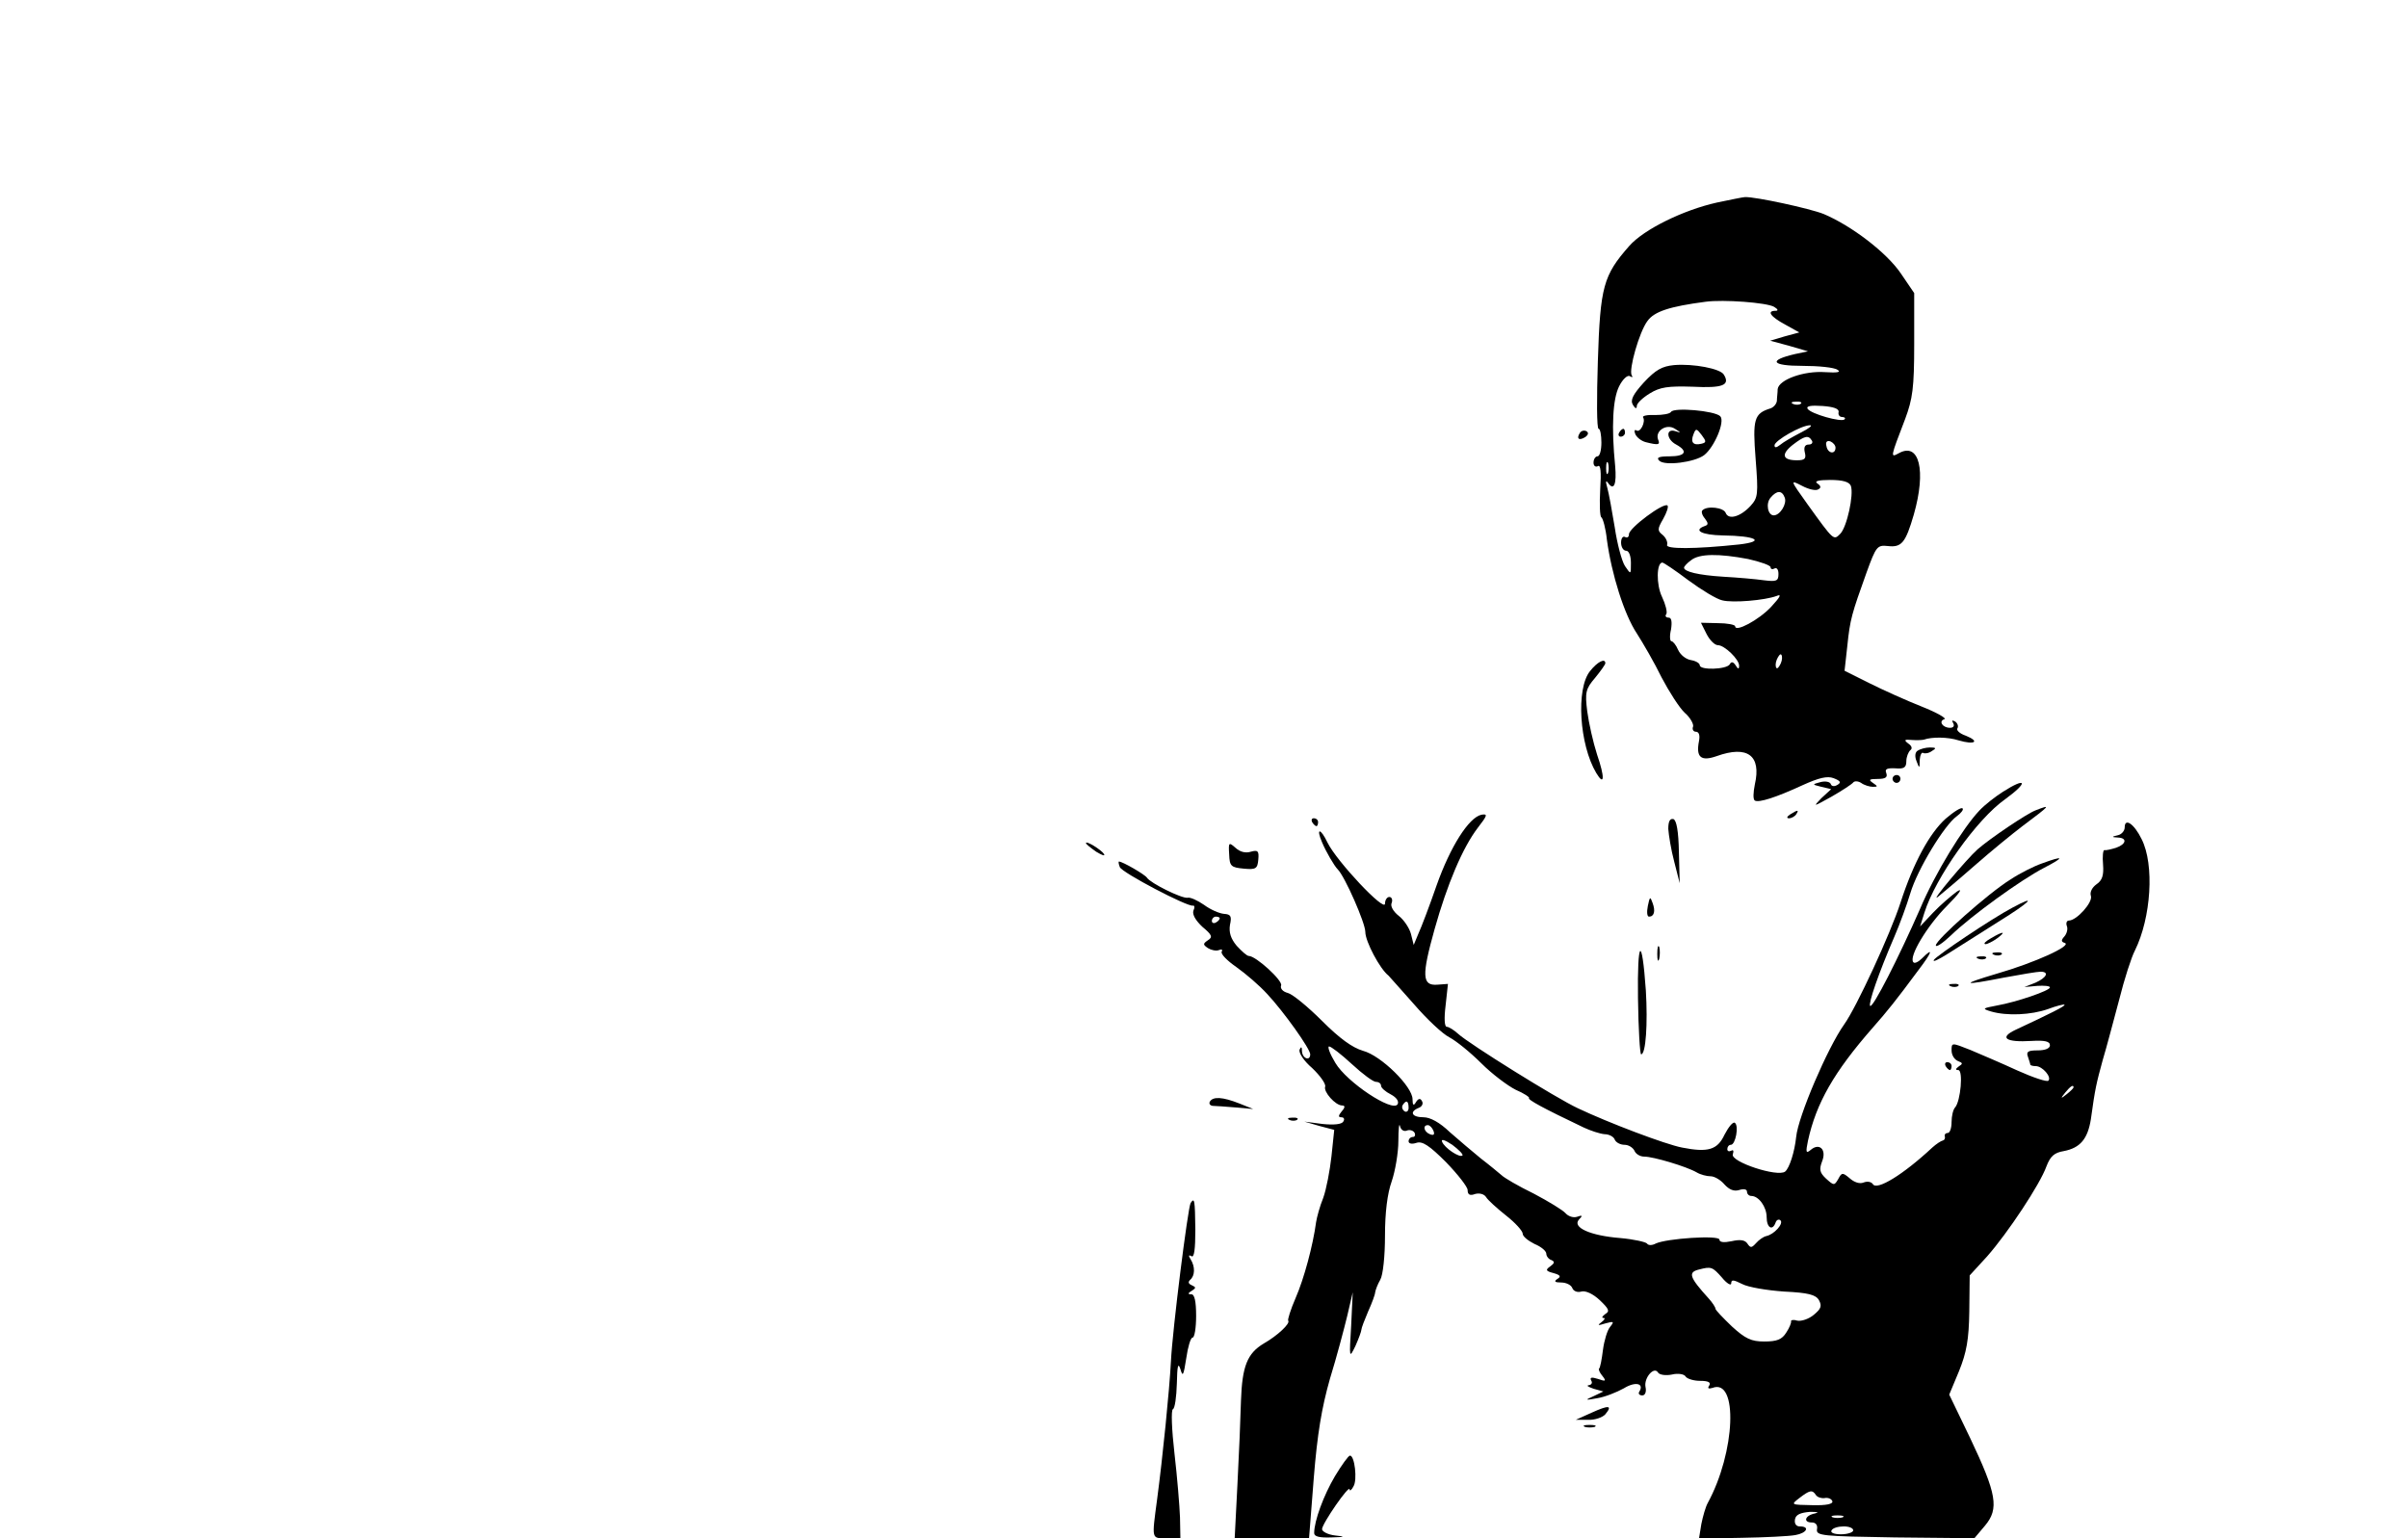 <?xml version="1.0" standalone="no"?>
<!DOCTYPE svg PUBLIC "-//W3C//DTD SVG 20010904//EN"
 "http://www.w3.org/TR/2001/REC-SVG-20010904/DTD/svg10.dtd">
<svg version="1.0" xmlns="http://www.w3.org/2000/svg"
 width="612pt" height="391pt" viewBox="0 0 612 391"
 preserveAspectRatio="xMidYMid meet">

<g transform="translate(0,391) scale(0.1,-0.1)"
fill="#000000" stroke="none">
<path d="M4363 3395 c-85 -19 -185 -68 -222 -110 -66 -75 -74 -103 -80 -293
-3 -94 -3 -172 2 -172 4 0 7 -16 7 -35 0 -19 -4 -35 -10 -35 -5 0 -10 -7 -10
-16 0 -8 5 -12 11 -9 7 5 9 -14 6 -59 -2 -37 -1 -69 3 -71 4 -3 11 -28 14 -57
12 -88 44 -190 76 -238 16 -25 45 -75 63 -112 19 -36 45 -77 59 -90 14 -12 23
-29 21 -35 -3 -7 1 -13 7 -13 8 0 11 -9 8 -24 -8 -41 5 -52 45 -38 78 28 114
2 97 -72 -4 -20 -5 -38 0 -41 10 -6 54 8 121 39 42 19 63 24 79 18 18 -7 20
-11 10 -17 -8 -5 -15 -4 -17 2 -2 6 -14 8 -26 5 -22 -6 -22 -6 2 -12 l25 -6
-25 -23 c-22 -23 -21 -22 26 4 28 16 52 32 55 36 3 4 12 4 20 -1 8 -6 22 -10
30 -10 13 0 13 1 0 10 -12 8 -9 10 12 10 20 0 26 4 22 15 -4 10 1 13 23 12 22
-2 28 2 28 18 0 11 5 23 10 28 6 4 4 11 -5 17 -12 9 -10 11 10 9 14 -1 27 0
30 1 20 7 60 7 88 -2 41 -12 55 -3 18 12 -15 5 -25 14 -21 19 3 5 0 13 -6 17
-8 4 -9 3 -5 -4 4 -7 1 -12 -8 -12 -19 0 -30 17 -14 22 6 2 -20 17 -58 32 -38
15 -98 42 -132 59 l-64 32 7 63 c7 68 11 81 49 187 24 66 27 70 54 67 35 -4
45 8 66 80 32 112 14 185 -38 156 -22 -12 -22 -12 16 87 19 51 23 79 23 190
l0 130 -34 50 c-36 53 -125 121 -196 151 -35 14 -173 44 -200 43 -5 0 -38 -7
-72 -14z m146 -265 c10 -6 11 -10 4 -10 -24 0 -13 -15 24 -35 l36 -20 -37 -10
-37 -11 48 -13 48 -14 -33 -7 c-69 -16 -60 -30 19 -30 40 0 81 -4 89 -10 10
-6 0 -8 -31 -6 -54 4 -118 -19 -121 -43 0 -9 -2 -22 -2 -30 -1 -8 -8 -16 -16
-19 -42 -13 -46 -27 -38 -129 7 -90 6 -98 -13 -119 -26 -28 -56 -36 -63 -18
-5 14 -47 19 -59 7 -4 -3 -1 -13 6 -21 9 -12 9 -16 0 -19 -31 -11 -8 -23 45
-24 85 -1 111 -15 42 -23 -113 -12 -188 -12 -183 -1 2 7 -3 18 -11 25 -14 11
-14 15 1 41 9 16 14 31 11 34 -9 9 -98 -57 -98 -73 0 -7 -4 -10 -10 -7 -5 3
-10 -3 -10 -14 0 -12 6 -21 13 -21 7 0 12 -13 12 -31 0 -30 0 -30 -15 -8 -8
12 -20 57 -26 98 -7 42 -15 87 -19 101 -5 17 -4 21 3 11 14 -19 21 -1 17 44
-10 101 -6 171 10 203 9 18 21 29 27 26 6 -4 9 -3 5 2 -8 14 19 110 40 138 17
24 56 37 148 49 45 6 155 -2 174 -13z m68 -246 c-3 -3 -12 -4 -19 -1 -8 3 -5
6 6 6 11 1 17 -2 13 -5z m96 -21 c-2 -7 2 -13 9 -13 6 0 9 -3 6 -6 -8 -8 -86
14 -94 27 -4 7 9 9 38 7 28 -2 42 -7 41 -15z m-97 -53 c-21 -11 -44 -24 -52
-31 -9 -7 -14 -8 -14 -1 0 12 68 51 90 51 8 0 -2 -8 -24 -19z m29 -20 c3 -5 0
-10 -8 -10 -10 0 -13 -7 -10 -20 4 -16 0 -20 -20 -20 -37 0 -41 15 -11 39 30
23 40 26 49 11z m60 -18 c0 -18 -20 -15 -23 4 -3 10 1 15 10 12 7 -3 13 -10
13 -16z m-578 -64 c-3 -7 -5 -2 -5 12 0 14 2 19 5 13 2 -7 2 -19 0 -25z m534
-42 c8 4 7 9 -2 15 -9 6 3 9 32 9 33 0 49 -5 53 -15 8 -22 -10 -105 -27 -122
-17 -17 -16 -18 -83 75 -45 63 -45 63 -14 47 17 -9 35 -13 41 -9z m-85 -21 c6
-16 -12 -45 -28 -45 -15 0 -21 30 -8 45 16 19 29 19 36 0z m-93 -156 c31 -7
57 -16 57 -21 0 -5 5 -6 10 -3 6 3 10 -3 10 -14 0 -18 -5 -20 -37 -16 -21 3
-67 7 -103 9 -64 4 -100 13 -100 23 0 3 8 12 18 19 21 17 71 17 145 3z m-152
-54 c34 -25 72 -48 86 -51 27 -7 108 0 138 11 14 6 10 -2 -14 -28 -31 -33 -91
-65 -91 -49 0 4 -20 8 -44 8 l-43 1 14 -28 c8 -16 21 -29 29 -29 17 0 54 -36
54 -52 0 -10 -3 -9 -9 1 -6 9 -11 10 -15 2 -9 -13 -76 -15 -76 -2 0 5 -10 11
-22 13 -13 2 -27 13 -33 26 -5 12 -13 22 -17 22 -4 0 -5 14 -1 30 3 20 1 30
-6 30 -7 0 -10 4 -6 9 3 5 -2 25 -11 44 -15 31 -14 87 1 87 3 0 33 -20 66 -45z
m235 -211 c-4 -9 -9 -15 -11 -12 -3 3 -3 13 1 22 4 9 9 15 11 12 3 -3 3 -13
-1 -22z"/>
<path d="M4255 2982 c-31 -3 -47 -12 -77 -44 -28 -31 -35 -45 -28 -57 6 -10
10 -11 10 -3 0 7 15 21 33 32 26 16 46 19 109 17 77 -4 96 4 79 31 -9 15 -77
28 -126 24z"/>
<path d="M4247 2863 c-3 -5 -21 -8 -41 -8 -19 1 -33 -2 -30 -6 7 -11 -7 -40
-17 -33 -5 3 -6 -2 -3 -9 3 -8 15 -18 27 -21 32 -8 37 -7 31 7 -8 22 22 41 43
27 16 -10 16 -11 1 -6 -25 8 -23 -21 2 -34 31 -17 24 -30 -17 -30 -27 0 -34
-3 -26 -11 14 -14 90 -4 114 14 26 20 54 86 41 99 -14 14 -118 23 -125 11z
m77 -81 c-21 -5 -28 4 -20 24 6 16 8 15 21 -2 12 -16 12 -19 -1 -22z"/>
<path d="M4115 2810 c-3 -5 -1 -10 4 -10 6 0 11 5 11 10 0 6 -2 10 -4 10 -3 0
-8 -4 -11 -10z"/>
<path d="M4015 2809 c-9 -14 -2 -20 14 -10 8 6 9 11 3 15 -6 3 -14 1 -17 -5z"/>
<path d="M4041 2204 c-36 -45 -27 -187 16 -259 21 -35 22 -11 2 47 -10 31 -21
80 -25 110 -6 48 -4 57 20 85 14 17 26 34 26 37 0 14 -20 4 -39 -20z"/>
<path d="M4874 2002 c-7 -4 -8 -15 -3 -27 7 -19 8 -19 8 3 1 13 5 21 9 18 4
-2 14 -1 22 5 12 7 11 9 -5 9 -11 0 -25 -4 -31 -8z"/>
<path d="M4810 1930 c0 -5 5 -10 10 -10 6 0 10 5 10 10 0 6 -4 10 -10 10 -5 0
-10 -4 -10 -10z"/>
<path d="M5090 1897 c-19 -12 -46 -33 -59 -47 -42 -44 -113 -160 -151 -250
-54 -123 -120 -253 -127 -247 -5 6 21 82 62 177 13 30 31 79 40 109 18 61 87
174 118 196 11 8 18 17 15 20 -3 4 -22 -8 -43 -26 -41 -37 -82 -112 -115 -214
-26 -80 -112 -266 -143 -309 -42 -59 -117 -234 -122 -286 -4 -38 -17 -79 -28
-88 -19 -15 -140 25 -133 44 3 9 1 12 -4 9 -6 -3 -10 -1 -10 4 0 6 4 11 9 11
12 0 21 49 10 56 -5 3 -16 -11 -26 -30 -18 -39 -42 -46 -108 -33 -42 8 -187
63 -265 100 -54 25 -277 164 -304 189 -11 10 -24 18 -29 18 -6 0 -7 22 -3 54
l6 55 -27 -2 c-39 -3 -40 23 -7 141 32 114 71 207 110 258 24 31 26 36 9 33
-32 -7 -79 -81 -114 -180 -18 -52 -39 -107 -46 -122 l-12 -29 -7 28 c-4 15
-18 36 -31 46 -14 11 -22 25 -18 33 3 8 0 15 -6 15 -6 0 -11 -8 -11 -17 0 -23
-123 108 -146 155 -18 38 -30 38 -14 1 10 -24 31 -60 40 -69 18 -18 70 -136
70 -159 0 -24 37 -94 59 -111 3 -3 32 -36 65 -73 32 -37 72 -75 90 -84 17 -9
53 -38 81 -66 27 -27 67 -57 87 -67 21 -9 36 -19 34 -21 -4 -4 34 -25 139 -75
17 -8 41 -16 53 -17 12 0 24 -7 26 -14 3 -7 14 -13 25 -13 10 0 21 -7 25 -15
3 -8 14 -15 25 -15 23 0 107 -25 133 -40 10 -6 26 -10 36 -10 9 0 25 -9 35
-21 12 -13 24 -18 37 -14 12 4 20 2 20 -4 0 -6 5 -11 11 -11 19 0 39 -28 39
-54 0 -27 15 -36 23 -13 2 6 8 9 12 5 9 -8 -16 -36 -36 -40 -8 -2 -19 -10 -26
-18 -11 -12 -14 -13 -22 -1 -6 9 -18 11 -40 6 -19 -4 -31 -3 -31 4 0 12 -135
3 -162 -10 -9 -5 -19 -5 -22 0 -3 4 -34 11 -68 14 -76 6 -123 27 -105 47 10
10 9 12 -5 7 -9 -3 -22 1 -29 9 -7 8 -43 30 -81 50 -39 19 -75 40 -82 47 -7 6
-31 26 -52 42 -21 17 -56 47 -79 67 -26 25 -50 38 -67 38 -30 0 -37 14 -12 24
8 3 12 11 8 17 -4 8 -9 7 -15 -2 -6 -11 -9 -9 -9 7 0 32 -80 111 -126 123 -27
8 -59 31 -104 76 -36 36 -75 68 -87 71 -12 3 -20 11 -17 19 5 12 -64 75 -82
75 -5 0 -18 12 -31 26 -15 18 -20 34 -17 53 5 22 2 27 -15 28 -12 1 -35 11
-51 23 -16 11 -35 20 -42 18 -15 -2 -94 37 -103 51 -5 8 -62 41 -71 41 -2 0
-1 -6 2 -14 5 -14 173 -102 186 -98 4 1 5 -5 1 -13 -3 -10 6 -25 23 -41 24
-20 27 -26 14 -34 -13 -9 -13 -11 0 -20 8 -5 21 -8 28 -5 7 3 10 1 7 -4 -3 -6
14 -23 37 -39 24 -17 59 -47 79 -69 42 -45 109 -139 109 -153 0 -18 -20 -11
-21 8 0 11 -2 13 -6 4 -3 -8 11 -29 32 -47 20 -19 35 -40 33 -47 -5 -13 26
-48 43 -48 8 0 8 -5 -1 -15 -9 -11 -9 -15 -1 -15 7 0 9 -5 5 -11 -4 -7 -24 -9
-53 -6 l-46 6 38 -11 38 -10 -7 -67 c-4 -36 -13 -84 -21 -106 -9 -22 -16 -49
-18 -61 -8 -60 -31 -145 -52 -193 -13 -30 -21 -56 -19 -58 6 -7 -27 -38 -62
-58 -42 -25 -55 -58 -58 -145 -1 -41 -5 -137 -9 -213 l-7 -137 94 0 95 0 12
153 c9 112 20 178 41 252 17 55 36 127 44 160 l14 60 -4 -85 c-5 -83 -5 -84
11 -51 8 18 15 37 15 41 0 4 8 25 17 46 10 22 18 44 18 49 1 6 6 20 13 32 7
12 12 60 12 112 0 59 6 107 17 138 9 26 17 73 17 103 0 30 2 47 4 38 2 -9 9
-15 17 -12 7 3 16 1 20 -5 3 -6 1 -11 -4 -11 -6 0 -11 -5 -11 -11 0 -6 8 -8
20 -4 15 5 33 -7 75 -49 30 -31 55 -63 55 -71 0 -12 6 -15 19 -10 11 3 23 0
28 -8 4 -7 27 -28 51 -47 23 -18 42 -39 42 -46 0 -7 14 -18 30 -26 17 -7 30
-18 30 -25 0 -6 6 -14 13 -16 9 -4 8 -8 -3 -16 -13 -9 -11 -12 8 -17 18 -5 20
-9 10 -15 -9 -6 -7 -9 10 -9 12 0 25 -6 28 -14 3 -8 13 -12 23 -9 11 3 30 -6
47 -22 23 -22 26 -28 14 -35 -8 -6 -10 -10 -5 -10 6 0 3 -5 -5 -11 -11 -8 -9
-9 10 -3 22 6 23 5 12 -9 -7 -8 -15 -35 -18 -58 -3 -24 -7 -46 -10 -48 -2 -2
2 -11 9 -19 10 -13 8 -14 -12 -7 -16 5 -21 4 -17 -4 4 -6 1 -11 -6 -12 -7 -1
-2 -4 12 -9 l25 -7 -25 -12 c-23 -10 -22 -11 10 -5 19 3 49 15 67 25 29 18 53
13 39 -9 -3 -5 1 -9 8 -9 7 0 11 9 8 22 -4 23 22 53 32 36 4 -6 20 -8 35 -5
16 4 32 1 35 -5 4 -6 21 -11 37 -11 21 0 28 -4 23 -12 -5 -7 -2 -9 8 -6 66 26
59 -163 -12 -293 -5 -9 -12 -33 -16 -53 l-6 -37 108 2 c60 1 121 4 137 7 29 5
38 22 11 22 -9 0 -14 7 -12 18 2 12 14 17 38 19 19 0 25 -1 13 -4 -26 -5 -31
-23 -8 -23 10 0 15 -7 13 -17 -3 -17 13 -18 198 -21 l202 -2 27 32 c36 43 30
80 -38 223 l-53 110 25 60 c19 47 25 80 26 151 l1 92 44 48 c53 60 135 184
151 229 10 26 20 35 44 39 42 8 61 31 69 81 11 80 14 91 30 150 10 33 28 102
42 154 13 52 31 108 40 125 41 83 50 218 17 283 -19 39 -43 55 -43 30 0 -9 -8
-18 -17 -20 -17 -4 -17 -5 0 -6 24 -1 21 -17 -5 -26 -13 -4 -26 -7 -30 -6 -3
0 -5 -16 -3 -37 2 -27 -2 -40 -17 -50 -11 -8 -17 -20 -14 -29 6 -16 -36 -63
-56 -63 -5 0 -8 -6 -5 -14 3 -7 0 -19 -6 -26 -9 -10 -9 -14 1 -17 18 -7 -76
-50 -173 -78 -94 -28 -89 -31 18 -10 43 8 85 15 93 15 23 0 16 -15 -13 -28
l-28 -11 33 3 c17 1 32 0 32 -4 0 -8 -84 -37 -135 -46 -37 -7 -38 -8 -15 -15
41 -12 102 -9 145 6 21 8 41 13 42 11 3 -3 -35 -22 -125 -64 -42 -20 -24 -32
41 -28 34 2 47 -1 47 -11 0 -8 -12 -13 -31 -13 -24 0 -30 -3 -25 -16 3 -9 6
-18 6 -20 0 -2 6 -4 14 -4 17 0 41 -28 32 -37 -3 -4 -39 8 -79 26 -39 18 -93
41 -119 52 -48 19 -48 19 -48 -1 0 -12 7 -23 16 -27 13 -5 13 -7 2 -14 -8 -6
-9 -9 -1 -9 13 0 6 -79 -8 -95 -5 -5 -9 -22 -9 -37 0 -15 -4 -28 -10 -28 -5 0
-9 -4 -7 -9 1 -5 -1 -9 -5 -10 -5 -1 -17 -9 -27 -18 -74 -69 -141 -110 -151
-93 -4 6 -14 8 -24 4 -10 -4 -24 1 -35 11 -18 15 -20 15 -29 -2 -10 -17 -11
-17 -31 1 -16 15 -18 23 -10 44 12 30 -7 48 -29 29 -12 -10 -13 -6 -7 23 21
96 66 175 165 288 37 42 58 68 115 145 36 47 40 61 10 31 -9 -9 -19 -14 -22
-10 -13 13 35 93 86 144 31 31 41 46 25 36 -15 -11 -43 -35 -61 -54 l-33 -35
11 35 c28 89 133 238 206 289 59 43 54 57 -7 18z m-1990 -321 c0 -3 -4 -8 -10
-11 -5 -3 -10 -1 -10 4 0 6 5 11 10 11 6 0 10 -2 10 -4z m336 -371 c27 -25 54
-45 61 -45 7 0 13 -4 13 -10 0 -5 11 -15 25 -22 15 -8 21 -18 17 -25 -13 -21
-129 56 -158 105 -14 23 -21 42 -16 42 5 0 31 -20 58 -45z m1834 -59 c0 -2 -8
-10 -17 -17 -16 -13 -17 -12 -4 4 13 16 21 21 21 13z m-1690 -52 c0 -8 -5 -12
-10 -9 -6 4 -8 11 -5 16 9 14 15 11 15 -7z m63 -58 c4 -10 1 -13 -9 -9 -15 6
-19 23 -5 23 5 0 11 -7 14 -14z m74 -63 c-7 -7 -46 19 -52 35 -3 8 8 4 26 -8
16 -12 28 -24 26 -27z m659 -310 c13 -16 24 -22 24 -15 0 10 6 9 28 -2 15 -8
63 -16 106 -19 62 -3 81 -8 89 -22 8 -15 5 -22 -13 -37 -13 -11 -32 -17 -42
-15 -9 3 -17 2 -16 -2 1 -3 -4 -16 -12 -28 -11 -18 -24 -23 -56 -23 -33 0 -48
7 -82 38 -23 22 -42 42 -42 45 0 4 -8 16 -17 26 -49 54 -54 67 -25 74 31 8 34
7 58 -20z m239 -553 c4 -6 14 -9 22 -8 9 2 18 -2 20 -8 2 -7 -15 -11 -51 -10
-55 1 -55 1 -33 18 26 20 33 22 42 8z m68 -57 c-7 -2 -19 -2 -25 0 -7 3 -2 5
12 5 14 0 19 -2 13 -5z m27 -33 c0 -5 -14 -10 -31 -10 -17 0 -28 4 -24 10 3 6
17 10 31 10 13 0 24 -4 24 -10z"/>
<path d="M5173 1850 c-23 -9 -115 -71 -147 -99 -28 -25 -123 -138 -101 -121
11 9 54 45 95 81 41 36 95 80 120 99 72 54 74 56 33 40z"/>
<path d="M4550 1840 c-9 -6 -10 -10 -3 -10 6 0 15 5 18 10 8 12 4 12 -15 0z"/>
<path d="M3335 1820 c3 -5 8 -10 11 -10 2 0 4 5 4 10 0 6 -5 10 -11 10 -5 0
-7 -4 -4 -10z"/>
<path d="M4240 1803 c1 -15 7 -53 15 -83 l14 -55 -2 79 c-1 53 -6 81 -14 84
-9 2 -13 -6 -13 -25z"/>
<path d="M2760 1767 c0 -3 12 -12 26 -22 15 -9 23 -12 20 -6 -7 11 -46 35 -46
28z"/>
<path d="M3124 1738 c1 -30 5 -33 37 -36 31 -3 35 0 37 23 2 22 -1 25 -19 20
-13 -4 -27 -1 -39 10 -17 15 -18 14 -16 -17z"/>
<path d="M5189 1715 c-20 -7 -56 -25 -80 -41 -55 -34 -189 -153 -189 -167 0
-6 17 5 38 25 54 52 179 142 237 172 54 28 51 32 -6 11z"/>
<path d="M4188 1607 c-3 -15 -2 -27 3 -27 13 0 17 14 9 35 -6 17 -7 16 -12 -8z"/>
<path d="M5115 1603 c-53 -28 -193 -122 -200 -133 -4 -7 12 1 36 16 24 15 82
52 128 81 81 50 101 71 36 36z"/>
<path d="M5060 1525 c-14 -8 -20 -14 -14 -15 5 0 19 7 30 15 24 18 16 19 -16
0z"/>
<path d="M4163 1373 c1 -79 5 -143 8 -143 12 0 17 78 12 162 -10 143 -22 131
-20 -19z"/>
<path d="M4212 1485 c0 -16 2 -22 5 -12 2 9 2 23 0 30 -3 6 -5 -1 -5 -18z"/>
<path d="M5068 1483 c7 -3 16 -2 19 1 4 3 -2 6 -13 5 -11 0 -14 -3 -6 -6z"/>
<path d="M5028 1473 c7 -3 16 -2 19 1 4 3 -2 6 -13 5 -11 0 -14 -3 -6 -6z"/>
<path d="M4958 1403 c7 -3 16 -2 19 1 4 3 -2 6 -13 5 -11 0 -14 -3 -6 -6z"/>
<path d="M4945 1200 c3 -5 8 -10 11 -10 2 0 4 5 4 10 0 6 -5 10 -11 10 -5 0
-7 -4 -4 -10z"/>
<path d="M3075 1110 c-3 -5 0 -10 7 -11 7 0 33 -2 58 -4 l45 -4 -35 14 c-43
17 -67 18 -75 5z"/>
<path d="M3278 1063 c7 -3 16 -2 19 1 4 3 -2 6 -13 5 -11 0 -14 -3 -6 -6z"/>
<path d="M3026 852 c-7 -12 -46 -321 -50 -402 -4 -76 -21 -244 -35 -350 -14
-105 -15 -100 24 -100 l35 0 -1 53 c-1 28 -7 102 -14 162 -7 61 -9 111 -4 113
5 2 9 31 10 65 1 45 3 55 9 37 6 -21 8 -17 15 28 4 28 11 52 16 52 5 0 9 25 9
55 0 37 -4 55 -12 55 -10 0 -9 3 1 9 11 7 11 9 0 14 -9 4 -10 8 -4 14 12 10
13 33 1 52 -6 9 -5 12 2 8 7 -5 10 17 10 68 -1 75 -2 82 -12 67z"/>
<path d="M4045 319 l-40 -18 31 0 c17 -1 37 6 44 14 19 23 9 24 -35 4z"/>
<path d="M4028 283 c6 -2 18 -2 25 0 6 3 1 5 -13 5 -14 0 -19 -2 -12 -5z"/>
<path d="M3393 158 c-29 -49 -53 -114 -53 -145 0 -9 14 -12 43 -11 36 1 38 2
10 5 -18 2 -33 10 -33 16 0 14 70 115 70 101 0 -5 5 -2 10 8 10 16 3 78 -9 78
-4 0 -21 -24 -38 -52z"/>
</g>
</svg>
